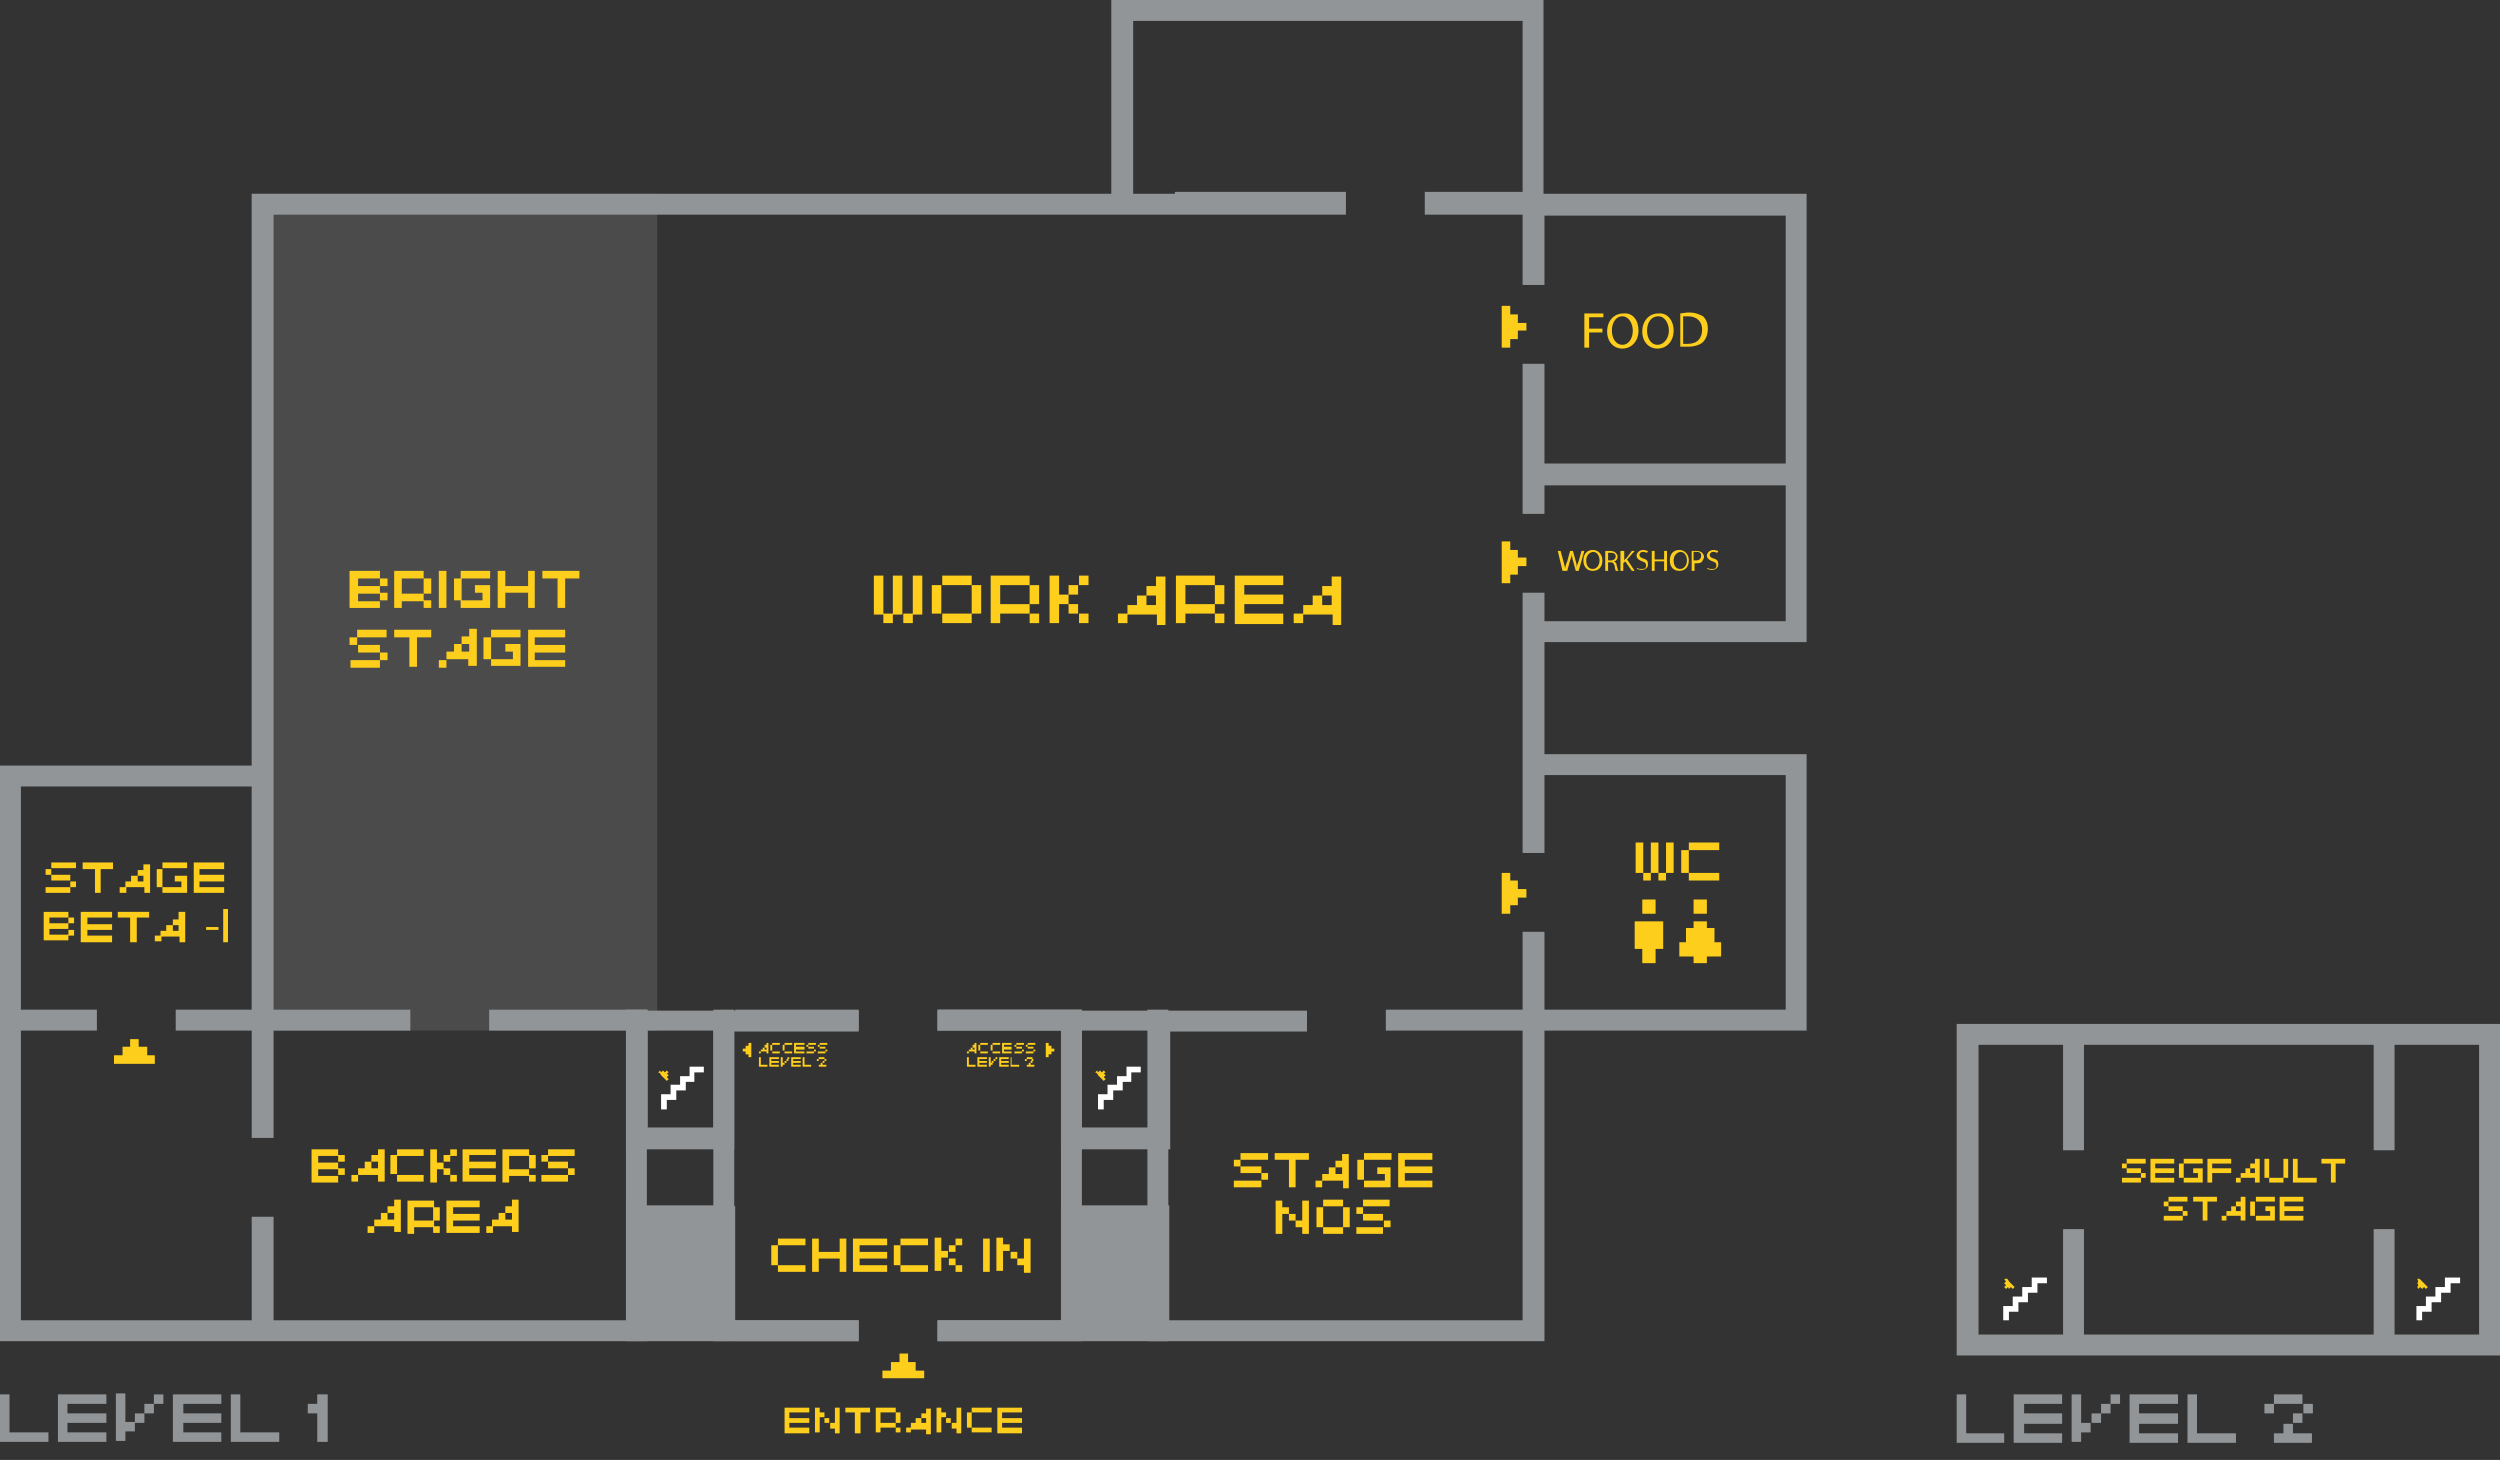 <?xml version="1.0" encoding="utf-8"?>
<!-- Generator: Adobe Illustrator 17.0.0, SVG Export Plug-In . SVG Version: 6.00 Build 0)  -->
<!DOCTYPE svg PUBLIC "-//W3C//DTD SVG 1.0//EN" "http://www.w3.org/TR/2001/REC-SVG-20010904/DTD/svg10.dtd">
<svg version="1.0" id="Layer_1" xmlns="http://www.w3.org/2000/svg" xmlns:xlink="http://www.w3.org/1999/xlink" x="0px" y="0px"
	 width="263.2px" height="153.7px" viewBox="0 0 263.2 153.7" style="enable-background:new 0 0 263.2 153.7;" xml:space="preserve"
	>
<rect x="0" y="0" width="263.2" height="153.7" fill="#333333" stroke="none"/>
<style type="text/css">
	.st0{fill:#929597;}
	.st1{fill:#FECE1D;}
	.st2{fill:#FFFFFF;}
	.st3{opacity:0.25;}
	.st4{clip-path:url(#SVGID_2_);}
</style>
<g>
	<polygon class="st0" points="206,151.9 206,146.8 207,146.8 207,150.9 211,150.9 211,151.9 	"/>
</g>
<g>
	<polygon class="st0" points="212,151.9 212,146.8 217.1,146.8 217.1,147.8 213.1,147.8 213.1,148.8 217.1,148.8 217.1,149.9 
		213.1,149.9 213.1,150.9 217.1,150.9 217.1,151.9 	"/>
</g>
<g>
	<path class="st0" d="M218.1,151.9v-5.1h1v3h1v1h-1v1H218.1z M220.2,148.8h1v1h-1V148.8z M221.2,147.8h1v1h-1V147.8z M222.2,146.8h1
		v1h-1V146.8z"/>
</g>
<g>
	<polygon class="st0" points="224.2,151.9 224.2,146.8 229.3,146.8 229.3,147.8 225.2,147.8 225.2,148.8 229.3,148.8 229.3,149.9 
		225.2,149.9 225.2,150.9 229.3,150.9 229.3,151.9 	"/>
</g>
<g>
	<polygon class="st0" points="230.3,151.9 230.3,146.8 231.3,146.8 231.3,150.9 235.4,150.9 235.4,151.9 	"/>
</g>
<g>
	<path class="st0" d="M238.4,147.8h1v1h-1V147.8z M239.4,146.8h3v1h-3V146.8z M239.4,151.9v-1h1v-1h1v1h2v1H239.4z M241.4,148.8h1v1
		h-1V148.8z M242.5,147.8h1v1h-1V147.8z"/>
</g>
<g>
	<path class="st1" d="M227.8,126.5h0.5v0.5h-0.5V126.5z M227.8,128h2v0.5h-2V128z M228.3,126h2v0.5h-2V126z M228.3,127h1.5v0.5h-1.5
		V127z M229.8,127.5h0.5v0.5h-0.5V127.5z"/>
</g>
<g>
	<polygon class="st1" points="231.9,128.5 231.9,126.5 230.9,126.5 230.9,126 233.4,126 233.4,126.5 232.4,126.5 232.4,128.5 	"/>
</g>
<g>
	<path class="st1" d="M233.9,128h0.5v0.5h-0.5V128z M235.9,128.5V128h-1.5v-0.5h0.5V127h0.5v0.5h0.5V127h-0.5v-0.5h0.5V126h0.5v2.5
		H235.9z"/>
</g>
<g>
	<path class="st1" d="M236.9,126.5h0.5v1.5h-0.5V126.5z M237.5,126h2v0.5h-2V126z M237.5,128.5V128h1.5v-0.5h-0.5V127h1v1.5H237.5z"
		/>
</g>
<g>
	<polygon class="st1" points="240,128.5 240,126 242.5,126 242.5,126.5 240.5,126.5 240.5,127 242.5,127 242.5,127.5 240.5,127.5 
		240.5,128 242.5,128 242.5,128.5 	"/>
</g>
<g>
	<path class="st0" d="M261,107.8h-52.8H206v2.2v30.5v2.2h2.2H261h2.2v-2.2V110v-2.2H261z M261,140.5h-8.9v-11.1h-2.2v11.1h-30.5
		v-11.1h-2.2v11.1h-8.9V110h8.9v11.1h2.2V110h30.5v11.1h2.2V110h8.9V140.5z"/>
</g>
<g>
	<polygon class="st2" points="214.5,134.5 213.9,134.5 213.9,135.1 213.9,135.5 213.5,135.5 212.9,135.5 212.9,136.1 212.9,136.5 
		212.5,136.5 212.5,136.5 211.9,136.5 211.9,136.5 211.9,137.1 211.9,137.5 211.5,137.5 210.9,137.5 210.9,138.1 210.9,139 
		211.5,139 211.5,138.1 211.9,138.1 211.9,138.1 212.5,138.1 212.5,138.1 212.5,138.1 212.5,137.1 212.9,137.1 213.5,137.1 
		213.5,137.1 213.5,137.1 213.5,136.1 213.9,136.1 214.5,136.1 214.5,136.1 214.5,135.1 215.5,135.1 215.5,134.5 	"/>
</g>
<g>
	<polygon class="st1" points="211.2,134.9 211,135.1 211.2,135.3 211,135.5 211.2,135.7 211.4,135.5 211.5,135.7 211.7,135.5 
		211.9,135.7 212.1,135.5 211.9,135.3 211.7,135.1 211.5,134.9 211.4,134.7 211.2,134.6 211,134.7 	"/>
</g>
<g>
	<polygon class="st2" points="258,134.5 257.4,134.5 257.4,135.1 257.4,135.5 257,135.5 256.4,135.5 256.4,136.1 256.4,136.5 
		256,136.5 256,136.5 255.4,136.5 255.4,136.5 255.4,137.1 255.4,137.5 255,137.5 254.4,137.5 254.4,138.1 254.4,139 255,139 
		255,138.1 255.4,138.1 255.4,138.1 256,138.1 256,138.1 256,138.1 256,137.1 256.4,137.1 257,137.1 257,137.1 257,137.1 257,136.1 
		257.4,136.1 258,136.1 258,136.1 258,135.1 259,135.1 259,134.5 	"/>
</g>
<g>
	<polygon class="st1" points="254.6,134.9 254.5,135.1 254.6,135.3 254.5,135.5 254.6,135.7 254.8,135.5 255,135.7 255.2,135.5 
		255.4,135.7 255.6,135.5 255.4,135.3 255.2,135.1 255,134.9 254.8,134.7 254.6,134.6 254.5,134.7 	"/>
</g>
<g>
	<path class="st1" d="M223.4,122.5h0.5v0.5h-0.5V122.5z M223.4,124h2v0.5h-2V124z M223.9,122h2v0.5h-2V122z M223.9,123h1.5v0.5h-1.5
		V123z M225.4,123.5h0.5v0.5h-0.5V123.5z"/>
</g>
<g>
	<polygon class="st1" points="226.4,124.5 226.4,122 228.9,122 228.9,122.5 226.9,122.5 226.9,123 228.9,123 228.9,123.5 
		226.9,123.5 226.9,124 228.9,124 228.9,124.5 	"/>
</g>
<g>
	<path class="st1" d="M229.4,122.5h0.5v1.5h-0.5V122.5z M229.9,122h2v0.5h-2V122z M229.9,124.5V124h1.5v-0.5h-0.5V123h1v1.5H229.9z"
		/>
</g>
<g>
	<polygon class="st1" points="232.4,124.5 232.4,122 234.9,122 234.9,122.5 232.9,122.5 232.9,123 234.9,123 234.9,123.5 
		232.9,123.5 232.9,124.5 	"/>
</g>
<g>
	<path class="st1" d="M235.4,124h0.5v0.5h-0.5V124z M235.9,124v-0.5h0.5V123h0.5v0.5h0.5V123h-0.5v-0.5h0.5V122h0.5v2.5h-0.5V124
		H235.9z"/>
</g>
<g>
	<path class="st1" d="M238.4,122h0.5v2h-0.5V122z M238.9,124h1.5v0.5h-1.5V124z M240.4,122h0.5v2h-0.5V122z"/>
</g>
<g>
	<polygon class="st1" points="241.4,124.5 241.4,122 241.9,122 241.9,124 243.9,124 243.9,124.5 	"/>
</g>
<g>
	<polygon class="st1" points="244.4,122.5 244.4,122 246.9,122 246.9,122.5 245.9,122.5 245.9,124.5 245.4,124.5 245.4,122.5 	"/>
</g>
<g>
	<polygon class="st0" points="0,151.8 0,146.8 1,146.8 1,150.8 5.1,150.8 5.1,151.8 	"/>
</g>
<g>
	<polygon class="st0" points="6.1,151.8 6.1,146.8 11.2,146.8 11.2,147.8 7.1,147.8 7.1,148.8 11.2,148.8 11.2,149.8 7.1,149.8 
		7.1,150.8 11.2,150.8 11.2,151.8 	"/>
</g>
<g>
	<path class="st0" d="M12.2,151.8v-5.1h1v3h1v1h-1v1H12.2z M14.2,148.8h1v1h-1V148.8z M15.2,147.8h1v1h-1V147.8z M16.2,146.8h1v1h-1
		V146.8z"/>
</g>
<g>
	<polygon class="st0" points="18.2,151.8 18.2,146.8 23.3,146.8 23.3,147.8 19.3,147.8 19.3,148.8 23.3,148.8 23.3,149.8 
		19.3,149.8 19.3,150.8 23.3,150.8 23.3,151.8 	"/>
</g>
<g>
	<polygon class="st0" points="24.3,151.8 24.3,146.8 25.3,146.8 25.3,150.8 29.4,150.8 29.4,151.8 	"/>
</g>
<g>
	<polygon class="st0" points="32.4,148.8 32.4,147.8 33.4,147.8 33.4,146.8 34.5,146.8 34.5,151.8 33.4,151.8 33.4,148.8 	"/>
</g>
<g>
	<path class="st1" d="M101.8,110.7h0.2v0.2h-0.2V110.7z M102,110.7v-0.2h0.2v-0.2h0.2v0.2h0.2v-0.2h-0.2V110h0.2v-0.2h0.2v1.1h-0.2
		v-0.2H102z"/>
</g>
<g>
	<path class="st1" d="M103,110h0.2v0.6H103V110z M103.2,109.8h0.8v0.2h-0.8V109.8z M103.2,110.7h0.8v0.2h-0.8V110.7z"/>
</g>
<g>
	<path class="st1" d="M104.3,110h0.2v0.6h-0.2V110z M104.5,109.8h0.8v0.2h-0.8V109.8z M104.5,110.7h0.8v0.2h-0.8V110.7z"/>
</g>
<g>
	<polygon class="st1" points="105.5,110.9 105.5,109.8 106.5,109.8 106.5,110 105.7,110 105.7,110.2 106.5,110.2 106.5,110.5 
		105.7,110.5 105.7,110.7 106.5,110.7 106.5,110.9 	"/>
</g>
<g>
	<path class="st1" d="M106.8,110h0.2v0.2h-0.2V110z M106.8,110.7h0.8v0.2h-0.8V110.7z M107,109.8h0.8v0.2H107V109.8z M107,110.2h0.6
		v0.2H107V110.2z M107.6,110.5h0.2v0.2h-0.2V110.5z"/>
</g>
<g>
	<path class="st1" d="M108,110h0.2v0.2H108V110z M108,110.7h0.8v0.2H108V110.7z M108.2,109.8h0.8v0.2h-0.8V109.8z M108.2,110.2h0.6
		v0.2h-0.6V110.2z M108.8,110.5h0.2v0.2h-0.2V110.5z"/>
</g>
<g>
	<polygon class="st1" points="101.8,112.3 101.8,111.3 102,111.3 102,112.1 102.7,112.1 102.7,112.3 	"/>
</g>
<g>
	<polygon class="st1" points="102.9,112.3 102.9,111.3 103.9,111.3 103.9,111.5 103.1,111.5 103.1,111.7 103.9,111.7 103.9,111.9 
		103.1,111.9 103.1,112.1 103.9,112.1 103.9,112.3 	"/>
</g>
<g>
	<path class="st1" d="M104.1,112.3v-1h0.2v0.6h0.2v0.2h-0.2v0.2H104.1z M104.4,111.7h0.2v0.2h-0.2V111.7z M104.6,111.5h0.2v0.2h-0.2
		V111.5z M104.8,111.3h0.2v0.2h-0.2V111.3z"/>
</g>
<g>
	<polygon class="st1" points="105.2,112.3 105.2,111.3 106.2,111.3 106.2,111.5 105.4,111.5 105.4,111.7 106.2,111.7 106.2,111.9 
		105.4,111.9 105.4,112.1 106.2,112.1 106.2,112.3 	"/>
</g>
<g>
	<polygon class="st1" points="106.4,112.3 106.4,111.3 106.5,111.3 106.5,112.1 107.3,112.1 107.3,112.3 	"/>
</g>
<g>
	<path class="st1" d="M107.9,111.5h0.2v0.2h-0.2V111.5z M108.1,111.3h0.6v0.2h-0.6V111.3z M108.1,112.3v-0.2h0.2v-0.2h0.2v0.2h0.4
		v0.2H108.1z M108.5,111.7h0.2v0.2h-0.2V111.7z M108.6,111.5h0.2v0.2h-0.2V111.5z"/>
</g>
<g class="st3">
	<g>
		<defs>
			<rect id="SVGID_1_" x="26.5" y="20.4" width="42.7" height="88.1"/>
		</defs>
		<clipPath id="SVGID_2_">
			<use xlink:href="#SVGID_1_"  style="overflow:visible;"/>
		</clipPath>
		<g class="st4">
			<rect x="26.5" y="20.4" class="st0" width="42.7" height="88.1"/>
		</g>
	</g>
</g>
<g>
	<path class="st1" d="M36.8,64v-3.9H40v0.8h-2.3v0.8H40v0.8h-2.3v0.8H40V64H36.8z M40,60.9h0.8v0.8H40V60.9z M40,62.4h0.8v0.8H40
		V62.4z"/>
</g>
<g>
	<path class="st1" d="M41.5,64v-3.9h3.1v0.8h-2.3v1.6h2.3v0.8h-2.3V64H41.5z M44.6,60.9h0.8v1.6h-0.8V60.9z M44.6,63.2h0.8V64h-0.8
		V63.2z"/>
</g>
<g>
	<rect x="46.2" y="60.1" class="st1" width="0.8" height="3.9"/>
</g>
<g>
	<path class="st1" d="M47.8,60.9h0.8v2.3h-0.8V60.9z M48.5,60.1h3.1v0.8h-3.1V60.1z M48.5,64v-0.8h2.3v-0.8h-0.8v-0.8h1.6V64H48.5z"
		/>
</g>
<g>
	<polygon class="st1" points="52.4,64 52.4,60.1 53.2,60.1 53.2,61.7 55.6,61.7 55.6,60.1 56.3,60.1 56.3,64 55.6,64 55.6,62.4 
		53.2,62.4 53.2,64 	"/>
</g>
<g>
	<polygon class="st1" points="58.7,64 58.7,60.9 57.1,60.9 57.1,60.1 61,60.1 61,60.9 59.5,60.9 59.5,64 	"/>
</g>
<g>
	<path class="st1" d="M36.8,67.1h0.8v0.8h-0.8V67.1z M36.8,69.5H40v0.8h-3.1V69.5z M37.6,66.3h3.1v0.8h-3.1V66.3z M37.6,67.9H40v0.8
		h-2.3V67.9z M40,68.7h0.8v0.8H40V68.7z"/>
</g>
<g>
	<polygon class="st1" points="43.1,70.2 43.1,67.1 41.5,67.1 41.5,66.3 45.4,66.3 45.4,67.1 43.9,67.1 43.9,70.2 	"/>
</g>
<g>
	<path class="st1" d="M46.2,69.5H47v0.8h-0.8V69.5z M49.3,70.2v-0.8H47v-0.8h0.8v-0.8h0.8v0.8h0.8v-0.8h-0.8v-0.8h0.8v-0.8h0.8v3.9
		H49.3z"/>
</g>
<g>
	<path class="st1" d="M50.9,67.1h0.8v2.3h-0.8V67.1z M51.7,66.3h3.1v0.8h-3.1V66.3z M51.7,70.2v-0.8H54v-0.8h-0.8v-0.8h1.6v2.3H51.7
		z"/>
</g>
<g>
	<polygon class="st1" points="55.6,70.2 55.6,66.3 59.5,66.3 59.5,67.1 56.3,67.1 56.3,67.9 59.5,67.9 59.5,68.7 56.3,68.7 
		56.3,69.5 59.5,69.5 59.5,70.2 	"/>
</g>
<g>
	<path class="st1" d="M92,60.6h1v4.1h-1V60.6z M93,64.6h1v1h-1V64.6z M94,60.6h1v4.1h-1V60.6z M95.1,64.6h1v1h-1V64.6z M96.1,60.6h1
		v4.1h-1V60.6z"/>
</g>
<g>
	<path class="st1" d="M98.1,61.6h1v3h-1V61.6z M99.2,60.6h3.1v1h-3.1V60.6z M99.2,64.6h3.1v1h-3.1V64.6z M102.3,61.6h1v3h-1V61.6z"
		/>
</g>
<g>
	<path class="st1" d="M104.3,65.7v-5.1h4.1v1h-3.1v2h3.1v1h-3.1v1H104.3z M108.4,61.6h1v2h-1V61.6z M108.4,64.6h1v1h-1V64.6z"/>
</g>
<g>
	<path class="st1" d="M110.5,65.7v-5.1h1v2h1v1h-1v2H110.5z M112.5,61.6h1v1h-1V61.6z M112.5,63.6h1v1h-1V63.6z M113.6,60.6h1v1h-1
		V60.6z M113.6,64.6h1v1h-1V64.6z"/>
</g>
<g>
	<path class="st1" d="M117.7,64.6h1v1h-1V64.6z M121.8,65.7v-1h-3.1v-1h1v-1h1v1h1v-1h-1v-1h1v-1h1v5.1H121.8z"/>
</g>
<g>
	<path class="st1" d="M123.8,65.7v-5.1h4.1v1h-3.1v2h3.1v1h-3.1v1H123.8z M127.9,61.6h1v2h-1V61.6z M127.9,64.6h1v1h-1V64.6z"/>
</g>
<g>
	<polygon class="st1" points="130,65.7 130,60.6 135.1,60.6 135.1,61.6 131,61.6 131,62.6 135.1,62.6 135.1,63.6 131,63.6 131,64.6 
		135.1,64.6 135.1,65.7 	"/>
</g>
<g>
	<path class="st1" d="M136.2,64.6h1v1h-1V64.6z M140.3,65.7v-1h-3.1v-1h1v-1h1v1h1v-1h-1v-1h1v-1h1v5.1H140.3z"/>
</g>
<g>
	<path class="st1" d="M129.9,122.1h0.7v0.7h-0.7V122.1z M129.9,124.3h2.9v0.7h-2.9V124.3z M130.6,121.4h2.9v0.7h-2.9V121.4z
		 M130.6,122.8h2.2v0.7h-2.2V122.8z M132.8,123.5h0.7v0.7h-0.7V123.5z"/>
</g>
<g>
	<polygon class="st1" points="135.7,125 135.7,122.1 134.2,122.1 134.2,121.4 137.8,121.4 137.8,122.1 136.4,122.1 136.4,125 	"/>
</g>
<g>
	<path class="st1" d="M138.5,124.3h0.7v0.7h-0.7V124.3z M141.4,125v-0.7h-2.2v-0.7h0.7v-0.7h0.7v0.7h0.7v-0.7h-0.7v-0.7h0.7v-0.7
		h0.7v3.6H141.4z"/>
</g>
<g>
	<path class="st1" d="M142.9,122.1h0.7v2.1h-0.7V122.1z M143.6,121.4h2.9v0.7h-2.9V121.4z M143.6,125v-0.7h2.2v-0.7H145v-0.7h1.4
		v2.1H143.6z"/>
</g>
<g>
	<polygon class="st1" points="147.2,125 147.2,121.4 150.8,121.4 150.8,122.1 147.9,122.1 147.9,122.8 150.8,122.8 150.8,123.5 
		147.9,123.5 147.9,124.3 150.8,124.3 150.8,125 	"/>
</g>
<g>
	<path class="st1" d="M81.2,131.1h0.7v2.1h-0.7V131.1z M81.9,130.4h2.9v0.7h-2.9V130.4z M81.9,133.2h2.9v0.7h-2.9V133.2z"/>
</g>
<g>
	<polygon class="st1" points="85.5,133.9 85.5,130.4 86.2,130.4 86.2,131.8 88.4,131.8 88.4,130.4 89.1,130.4 89.1,133.9 
		88.4,133.9 88.4,132.5 86.2,132.5 86.2,133.9 	"/>
</g>
<g>
	<polygon class="st1" points="89.8,133.9 89.8,130.4 93.4,130.4 93.4,131.1 90.5,131.1 90.5,131.8 93.4,131.8 93.4,132.5 
		90.5,132.5 90.5,133.2 93.4,133.2 93.4,133.9 	"/>
</g>
<g>
	<path class="st1" d="M94.1,131.1h0.7v2.1h-0.7V131.1z M94.8,130.4h2.9v0.7h-2.9V130.4z M94.8,133.2h2.9v0.7h-2.9V133.2z"/>
</g>
<g>
	<path class="st1" d="M98.4,133.9v-3.6h0.7v1.4h0.7v0.7h-0.7v1.4H98.4z M99.9,131.1h0.7v0.7h-0.7V131.1z M99.9,132.5h0.7v0.7h-0.7
		V132.5z M100.6,130.4h0.7v0.7h-0.7V130.4z M100.6,133.2h0.7v0.7h-0.7V133.2z"/>
</g>
<g>
	<rect x="103.5" y="130.4" class="st1" width="0.7" height="3.5"/>
</g>
<g>
	<path class="st1" d="M104.9,133.9v-3.6h0.7v0.7h0.7v0.7h-0.7v2.1H104.9z M106.4,131.8h0.7v0.7h-0.7V131.8z M107.8,133.9v-0.7h-0.7
		v-0.7h0.7v-2.1h0.7v3.6H107.8z"/>
</g>
<g>
	<path class="st1" d="M32.8,124.4V121h2.8v0.7h-2.1v0.7h2.1v0.7h-2.1v0.7h2.1v0.7H32.8z M35.6,121.6h0.7v0.7h-0.7V121.6z M35.6,123
		h0.7v0.7h-0.7V123z"/>
</g>
<g>
	<path class="st1" d="M37,123.7h0.7v0.7H37V123.7z M39.8,124.4v-0.7h-2.1V123h0.7v-0.7h0.7v0.7h0.7v-0.7h-0.7v-0.7h0.7V121h0.7v3.4
		H39.8z"/>
</g>
<g>
	<path class="st1" d="M41.1,121.6h0.7v2h-0.7V121.6z M41.8,121h2.8v0.7h-2.8V121z M41.8,123.7h2.8v0.7h-2.8V123.7z"/>
</g>
<g>
	<path class="st1" d="M45.3,124.4V121H46v1.4h0.7v0.7H46v1.4H45.3z M46.7,121.6h0.7v0.7h-0.7V121.6z M46.7,123h0.7v0.7h-0.7V123z
		 M47.4,121h0.7v0.7h-0.7V121z M47.4,123.7h0.7v0.7h-0.7V123.7z"/>
</g>
<g>
	<polygon class="st1" points="48.7,124.4 48.7,121 52.2,121 52.2,121.6 49.4,121.6 49.4,122.3 52.2,122.3 52.2,123 49.4,123 
		49.4,123.7 52.2,123.7 52.2,124.4 	"/>
</g>
<g>
	<path class="st1" d="M52.9,124.4V121h2.8v0.7h-2.1v1.4h2.1v0.7h-2.1v0.7H52.9z M55.7,121.6h0.7v1.4h-0.7V121.6z M55.7,123.7h0.7
		v0.7h-0.7V123.7z"/>
</g>
<g>
	<path class="st1" d="M57,121.6h0.7v0.7H57V121.6z M57,123.7h2.8v0.7H57V123.7z M57.7,121h2.8v0.7h-2.8V121z M57.7,122.3h2.1v0.7
		h-2.1V122.3z M59.8,123h0.7v0.7h-0.7V123z"/>
</g>
<g>
	<path class="st1" d="M38.7,129.1h0.7v0.7h-0.7V129.1z M41.5,129.8v-0.7h-2.1v-0.7h0.7v-0.7h0.7v0.7h0.7v-0.7h-0.7v-0.7h0.7v-0.7
		h0.7v3.4H41.5z"/>
</g>
<g>
	<path class="st1" d="M42.9,129.8v-3.4h2.8v0.7h-2.1v1.4h2.1v0.7h-2.1v0.7H42.9z M45.6,127.1h0.7v1.4h-0.7V127.1z M45.6,129.1h0.7
		v0.7h-0.7V129.1z"/>
</g>
<g>
	<polygon class="st1" points="47,129.8 47,126.4 50.5,126.4 50.5,127.1 47.7,127.1 47.7,127.8 50.5,127.8 50.5,128.5 47.7,128.5 
		47.7,129.1 50.5,129.1 50.5,129.8 	"/>
</g>
<g>
	<path class="st1" d="M51.2,129.1h0.7v0.7h-0.7V129.1z M53.9,129.8v-0.7h-2.1v-0.7h0.7v-0.7h0.7v0.7h0.7v-0.7h-0.7v-0.7h0.7v-0.7
		h0.7v3.4H53.9z"/>
</g>
<g>
	<path class="st0" d="M113.9,106.3H98.7v2.2h13V121h11.5v-12.4h14.4v-2.2h-16.7H113.9z M120.9,118.7h-7v-10.2h7V118.7z"/>
</g>
<g>
	<path class="st0" d="M68.2,106.3H51.5v2.2h14.4V121h11.4v-12.4h13.1v-2.2H75.1H68.2z M75.1,118.7h-6.9v-10.2h6.9V118.7z"/>
</g>
<g>
	<path class="st1" d="M172.2,88.7h0.8v3.2h-0.8V88.7z M173,91.9h0.8v0.8H173V91.9z M173.8,88.7h0.8v3.2h-0.8V88.7z M174.6,91.9h0.8
		v0.8h-0.8V91.9z M175.4,88.7h0.8v3.2h-0.8V88.7z"/>
</g>
<g>
	<path class="st1" d="M177,89.5h0.8v2.4H177V89.5z M177.8,88.7h3.2v0.8h-3.2V88.7z M177.8,91.9h3.2v0.8h-3.2V91.9z"/>
</g>
<g>
	<polygon class="st1" points="173.6,97 172.9,97 172.1,97 172.1,97.7 172.1,98.4 172.1,99.2 172.1,99.9 172.9,99.9 172.9,100.7 
		172.9,101.4 173.6,101.4 174.3,101.4 174.3,100.7 174.3,99.9 175.1,99.9 175.1,99.2 175.1,98.4 175.1,97.7 175.1,97 174.3,97 	"/>
</g>
<g>
	<polygon class="st1" points="174.3,96.2 174.3,95.5 174.3,94.7 173.6,94.7 172.9,94.7 172.9,95.5 172.9,96.2 173.6,96.2 	"/>
</g>
<g>
	<polygon class="st1" points="179.7,96.2 179.7,95.5 179.7,94.7 179,94.7 178.3,94.7 178.3,95.5 178.3,96.2 179,96.2 	"/>
</g>
<g>
	<polygon class="st1" points="180.5,99.2 180.5,98.4 180.5,97.7 179.7,97.7 179.7,97 179,97 178.3,97 178.3,97.7 177.5,97.7 
		177.5,98.4 177.5,99.2 176.8,99.2 176.8,99.9 176.8,100.7 177.5,100.7 178.3,100.7 178.3,101.4 179,101.4 179.7,101.4 179.7,100.7 
		180.5,100.7 181.2,100.7 181.2,99.9 181.2,99.2 	"/>
</g>
<g>
	<polygon class="st2" points="73.1,112.3 72.6,112.3 72.6,112.9 72.6,113.3 72.2,113.3 71.6,113.3 71.6,113.9 71.6,114.2 
		71.2,114.2 71.2,114.2 70.6,114.2 70.6,114.2 70.6,114.8 70.6,115.2 70.2,115.2 69.6,115.2 69.6,115.8 69.6,116.8 70.2,116.8 
		70.2,115.8 70.6,115.8 70.6,115.8 71.1,115.8 71.2,115.8 71.2,115.8 71.2,114.8 71.6,114.8 72.1,114.8 72.1,114.8 72.2,114.8 
		72.2,113.9 72.6,113.9 73.1,113.9 73.1,113.9 73.1,112.9 74.1,112.9 74.1,112.3 	"/>
</g>
<g>
	<polygon class="st1" points="70.2,113.4 70.4,113.2 70.2,113 70.4,112.9 70.2,112.7 70,112.9 69.8,112.7 69.6,112.9 69.5,112.7 
		69.3,112.9 69.5,113 69.6,113.2 69.8,113.4 70,113.6 70.2,113.8 70.4,113.6 	"/>
</g>
<g>
	<polygon class="st2" points="119.1,112.3 118.6,112.3 118.6,112.9 118.6,113.3 118.2,113.3 117.6,113.3 117.6,113.9 117.6,114.2 
		117.2,114.2 117.2,114.2 116.6,114.2 116.6,114.2 116.6,114.8 116.6,115.2 116.2,115.2 115.6,115.2 115.6,115.8 115.6,116.8 
		116.2,116.8 116.2,115.8 116.6,115.8 116.6,115.8 117.1,115.8 117.2,115.8 117.2,115.8 117.2,114.8 117.6,114.8 118.1,114.8 
		118.1,114.8 118.2,114.8 118.2,113.9 118.6,113.9 119.1,113.9 119.1,113.9 119.1,112.9 120.1,112.9 120.1,112.3 	"/>
</g>
<g>
	<polygon class="st1" points="116.2,113.4 116.4,113.2 116.2,113 116.4,112.9 116.2,112.7 116,112.9 115.8,112.7 115.6,112.9 
		115.5,112.7 115.3,112.9 115.5,113 115.6,113.2 115.8,113.4 116,113.6 116.2,113.8 116.4,113.6 	"/>
</g>
<g>
	<path class="st1" d="M4.8,91.5h0.6v0.6H4.8V91.5z M4.8,93.4h2.6V94H4.8V93.4z M5.4,90.8H8v0.6H5.4V90.8z M5.4,92.1h2v0.6h-2V92.1z
		 M7.4,92.8H8v0.6H7.4V92.8z"/>
</g>
<g>
	<polygon class="st1" points="10,94 10,91.5 8.7,91.5 8.7,90.8 11.9,90.8 11.9,91.5 10.6,91.5 10.6,94 	"/>
</g>
<g>
	<path class="st1" d="M12.6,93.4h0.7V94h-0.7V93.4z M15.2,94v-0.6h-2v-0.6h0.6v-0.6h0.7v0.6h0.6v-0.6h-0.6v-0.6h0.6v-0.6h0.7V94
		H15.2z"/>
</g>
<g>
	<path class="st1" d="M16.5,91.5h0.6v1.9h-0.6V91.5z M17.1,90.8h2.6v0.6h-2.6V90.8z M17.1,94v-0.6h2v-0.6h-0.7v-0.6h1.3V94H17.1z"/>
</g>
<g>
	<polygon class="st1" points="20.4,94 20.4,90.8 23.6,90.8 23.6,91.5 21,91.5 21,92.1 23.6,92.1 23.6,92.8 21,92.8 21,93.4 
		23.6,93.4 23.6,94 	"/>
</g>
<g>
	<path class="st1" d="M4.6,99.2V96h2.6v0.6h-2v0.6h2v0.6h-2v0.6h2v0.6H4.6z M7.2,96.6h0.6v0.6H7.2V96.6z M7.2,97.9h0.6v0.6H7.2V97.9
		z"/>
</g>
<g>
	<polygon class="st1" points="8.5,99.2 8.5,96 11.8,96 11.8,96.6 9.2,96.6 9.2,97.3 11.8,97.3 11.8,97.9 9.2,97.9 9.2,98.5 
		11.8,98.5 11.8,99.2 	"/>
</g>
<g>
	<polygon class="st1" points="13.7,99.2 13.7,96.6 12.4,96.6 12.4,96 15.7,96 15.7,96.6 14.4,96.6 14.4,99.2 	"/>
</g>
<g>
	<path class="st1" d="M16.3,98.5H17v0.6h-0.7V98.5z M18.9,99.2v-0.6h-2v-0.6h0.6v-0.6h0.7v0.6h0.6v-0.6h-0.6v-0.6h0.6V96h0.7v3.2
		H18.9z"/>
</g>
<g>
	<rect x="21.7" y="97.6" class="st1" width="1.3" height="0.3"/>
</g>
<g>
	<rect x="23.5" y="95.7" class="st1" width="0.5" height="3.5"/>
</g>
<g>
	<polygon class="st1" points="82.6,150.9 82.6,148.2 85.2,148.2 85.2,148.7 83.1,148.7 83.1,149.3 85.2,149.3 85.2,149.8 
		83.1,149.8 83.1,150.3 85.2,150.3 85.2,150.9 	"/>
</g>
<g>
	<path class="st1" d="M87.4,150.3v-0.5h0.5v-1.6h0.5v2.7h-0.5v-0.5H87.4z M86.8,149.3h0.5v0.5h-0.5V149.3z M85.8,150.9v-2.7h0.5v0.5
		h0.5v0.5h-0.5v1.6H85.8z"/>
</g>
<g>
	<polygon class="st1" points="89,148.7 89,148.2 91.6,148.2 91.6,148.7 90.6,148.7 90.6,150.9 90,150.9 90,148.7 	"/>
</g>
<g>
	<path class="st1" d="M94.3,150.3h0.5v0.5h-0.5V150.3z M94.3,148.7h0.5v1.1h-0.5V148.7z M92.2,150.9v-2.7h2.1v0.5h-1.6v1.1h1.6v0.5
		h-1.6v0.5H92.2z"/>
</g>
<g>
	<path class="st1" d="M95.9,150.3v-0.5h0.5v-0.5H97v0.5h0.5v-0.5H97v-0.5h0.5v-0.5H98v2.7h-0.5v-0.5H95.9z M95.4,150.3h0.5v0.5h-0.5
		V150.3z"/>
</g>
<g>
	<path class="st1" d="M100.2,150.3v-0.5h0.5v-1.6h0.5v2.7h-0.5v-0.5H100.2z M99.6,149.3h0.5v0.5h-0.5V149.3z M98.6,150.9v-2.7h0.5
		v0.5h0.5v0.5h-0.5v1.6H98.6z"/>
</g>
<g>
	<path class="st1" d="M102.3,150.3h2.1v0.5h-2.1V150.3z M102.3,148.2h2.1v0.5h-2.1V148.2z M101.8,148.7h0.5v1.6h-0.5V148.7z"/>
</g>
<g>
	<polygon class="st1" points="105,150.9 105,148.2 107.6,148.2 107.6,148.7 105.5,148.7 105.5,149.3 107.6,149.3 107.6,149.8 
		105.5,149.8 105.5,150.3 107.6,150.3 107.6,150.9 	"/>
</g>
<g>
	<polygon class="st1" points="96.4,144.3 96.4,143.4 95.6,143.4 95.6,142.5 94.7,142.5 94.7,143.4 93.8,143.4 93.8,144.3 
		92.9,144.3 92.9,145.1 93.8,145.1 94.7,145.1 95.6,145.1 96.4,145.1 97.3,145.1 97.3,144.3 	"/>
</g>
<g>
	<polygon class="st1" points="159,95.3 159.8,95.3 159.8,94.5 160.7,94.5 160.7,93.6 159.8,93.6 159.8,92.7 159,92.7 159,91.9 
		158.1,91.9 158.1,92.7 158.1,93.6 158.1,94.5 158.1,95.3 158.1,96.2 159,96.2 	"/>
</g>
<g>
	<polygon class="st1" points="110.4,111 110.7,111 110.7,110.7 111,110.7 111,110.4 110.7,110.4 110.7,110.1 110.4,110.1 
		110.4,109.8 110.1,109.8 110.1,110.1 110.1,110.4 110.1,110.7 110.1,111 110.1,111.3 110.4,111.3 	"/>
</g>
<g>
	<path class="st1" d="M79.9,110.7h0.2v0.2h-0.2V110.7z M80.1,110.7v-0.2h0.2v-0.2h0.2v0.2h0.2v-0.2h-0.2V110h0.2v-0.2h0.2v1.1h-0.2
		v-0.2H80.1z"/>
</g>
<g>
	<path class="st1" d="M81.1,110h0.2v0.6h-0.2V110z M81.3,109.8h0.8v0.2h-0.8V109.8z M81.3,110.7h0.8v0.2h-0.8V110.7z"/>
</g>
<g>
	<path class="st1" d="M82.4,110h0.2v0.6h-0.2V110z M82.6,109.8h0.8v0.2h-0.8V109.8z M82.6,110.7h0.8v0.2h-0.8V110.7z"/>
</g>
<g>
	<polygon class="st1" points="83.6,110.9 83.6,109.8 84.7,109.8 84.7,110 83.8,110 83.8,110.2 84.7,110.2 84.7,110.5 83.8,110.5 
		83.8,110.7 84.7,110.7 84.7,110.9 	"/>
</g>
<g>
	<path class="st1" d="M84.9,110h0.2v0.2h-0.2V110z M84.9,110.7h0.8v0.2h-0.8V110.7z M85.1,109.8h0.8v0.2h-0.8V109.8z M85.1,110.2
		h0.6v0.2h-0.6V110.2z M85.7,110.5h0.2v0.2h-0.2V110.5z"/>
</g>
<g>
	<path class="st1" d="M86.1,110h0.2v0.2h-0.2V110z M86.1,110.7h0.8v0.2h-0.8V110.7z M86.3,109.8h0.8v0.2h-0.8V109.8z M86.3,110.2
		h0.6v0.2h-0.6V110.2z M86.9,110.5h0.2v0.2h-0.2V110.5z"/>
</g>
<g>
	<polygon class="st1" points="79.9,112.3 79.9,111.3 80.1,111.3 80.1,112.1 80.8,112.1 80.8,112.3 	"/>
</g>
<g>
	<polygon class="st1" points="81,112.3 81,111.3 82,111.3 82,111.5 81.2,111.5 81.2,111.7 82,111.7 82,111.9 81.2,111.9 81.2,112.1 
		82,112.1 82,112.3 	"/>
</g>
<g>
	<path class="st1" d="M82.2,112.3v-1h0.2v0.6h0.2v0.2h-0.2v0.2H82.2z M82.6,111.7h0.2v0.2h-0.2V111.7z M82.8,111.5h0.2v0.2h-0.2
		V111.5z M82.9,111.3h0.2v0.2h-0.2V111.3z"/>
</g>
<g>
	<polygon class="st1" points="83.3,112.3 83.3,111.3 84.3,111.3 84.3,111.5 83.5,111.5 83.5,111.7 84.3,111.7 84.3,111.9 
		83.5,111.9 83.5,112.1 84.3,112.1 84.3,112.3 	"/>
</g>
<g>
	<polygon class="st1" points="84.5,112.3 84.5,111.3 84.7,111.3 84.7,112.1 85.4,112.1 85.4,112.3 	"/>
</g>
<g>
	<path class="st1" d="M86,111.5h0.2v0.2H86V111.5z M86.2,111.3h0.6v0.2h-0.6V111.3z M86.2,112.3v-0.2h0.2v-0.2h0.2v0.2H87v0.2H86.2z
		 M86.6,111.7h0.2v0.2h-0.2V111.7z M86.8,111.5H87v0.2h-0.2V111.5z"/>
</g>
<g>
	<polygon class="st1" points="78.8,110.1 78.5,110.1 78.5,110.4 78.2,110.4 78.2,110.7 78.5,110.7 78.5,111 78.8,111 78.8,111.3 
		79.1,111.3 79.1,111 79.1,110.7 79.1,110.4 79.1,110.1 79.1,109.8 78.8,109.8 	"/>
</g>
<g>
	<polygon class="st1" points="159,60.5 159.8,60.5 159.8,59.6 160.7,59.6 160.7,58.7 159.8,58.7 159.8,57.9 159,57.9 159,57 
		158.1,57 158.1,57.9 158.1,58.7 158.1,59.6 158.1,60.5 158.1,61.4 159,61.4 	"/>
</g>
<g>
	<polygon class="st1" points="159,35.7 159.8,35.7 159.8,34.8 160.7,34.8 160.7,34 159.8,34 159.8,33.1 159,33.1 159,32.2 
		158.1,32.2 158.1,33.1 158.1,34 158.1,34.8 158.1,35.7 158.1,36.6 159,36.6 	"/>
</g>
<g>
	<polygon class="st1" points="15.5,111.1 15.5,110.2 14.6,110.2 14.6,109.4 13.7,109.4 13.7,110.2 12.9,110.2 12.9,111.1 12,111.1 
		12,112 12.9,112 13.7,112 14.6,112 15.5,112 16.3,112 16.3,111.1 	"/>
</g>
<g>
	<polygon class="st0" points="162.6,20.4 162.6,20.4 162.5,20.4 162.5,0 126.2,0 123.7,0 117,0 117,20.4 26.5,20.4 26.5,80.6 
		0,80.6 0,106.3 0,108.5 0,141.2 26.5,141.2 28.8,141.2 65.9,141.2 68.2,141.2 75.1,141.2 77.4,141.2 90.4,141.2 90.4,139 77.4,139 
		77.4,127 77.3,127 77.3,126.9 65.9,126.9 65.9,127 65.9,139 28.8,139 28.8,128.1 26.5,128.1 26.5,139 2.2,139 2.2,108.5 
		10.2,108.5 10.2,106.3 2.2,106.3 2.2,82.8 26.5,82.8 26.5,106.3 18.5,106.3 18.5,108.5 26.5,108.5 26.5,119.8 28.8,119.8 
		28.8,108.5 43.2,108.5 43.2,106.3 28.8,106.3 28.8,80.6 28.8,22.6 67,22.6 126.2,22.6 141.7,22.6 141.7,22.5 141.7,20.4 
		141.7,20.2 126.2,20.2 123.7,20.2 123.7,20.4 119.3,20.4 119.3,2.2 123.7,2.2 126.2,2.2 141.7,2.2 160.3,2.2 160.3,20.2 150,20.2 
		150,20.4 150,22.5 150,22.6 160.3,22.6 160.3,30 162.6,30 162.6,22.7 188,22.7 188,48.8 162.6,48.8 162.6,38.3 160.3,38.3 
		160.3,48.9 160.3,51 160.3,54.1 162.6,54.1 162.6,51.1 188,51.1 188,65.4 162.6,65.4 162.6,62.4 160.3,62.4 160.3,67.6 160.3,79.4 
		160.3,79.4 160.3,89.8 160.3,89.8 162.6,89.8 162.6,89.8 162.6,81.6 188,81.6 188,106.3 162.6,106.3 162.6,98.1 162.6,98.1 
		160.3,98.1 160.3,98.1 160.3,106.3 145.9,106.3 145.9,108.5 160.3,108.5 160.3,108.5 160.3,139 123.1,139 123.1,126.9 111.7,126.9 
		111.7,127 111.7,127 111.7,139 98.7,139 98.7,141.2 111.7,141.2 113.9,141.2 120.9,141.2 123.1,141.2 162.6,141.2 162.6,108.5 
		190.2,108.5 190.2,79.4 162.6,79.4 162.6,67.6 190.2,67.6 190.2,51 190.2,48.9 190.2,20.4 	"/>
</g>
<g>
	<path class="st1" d="M164.5,60.1L164,58h0.3l0.3,1.1c0.1,0.3,0.1,0.5,0.2,0.7h0c0-0.2,0.1-0.5,0.2-0.7l0.3-1.1h0.3l0.3,1.1
		c0.1,0.3,0.1,0.5,0.1,0.7h0c0-0.2,0.1-0.5,0.2-0.7l0.3-1.1h0.3l-0.6,2.1h-0.3l-0.3-1.1c-0.1-0.3-0.1-0.5-0.1-0.7h0
		c0,0.2-0.1,0.4-0.2,0.7l-0.3,1.1H164.5z"/>
	<path class="st1" d="M168.7,59c0,0.7-0.4,1.1-1,1.1c-0.6,0-1-0.4-1-1.1c0-0.7,0.4-1.1,1-1.1C168.3,57.9,168.7,58.4,168.7,59z
		 M167,59c0,0.5,0.2,0.9,0.7,0.9c0.4,0,0.7-0.4,0.7-0.9c0-0.4-0.2-0.9-0.7-0.9C167.2,58.2,167,58.6,167,59z"/>
	<path class="st1" d="M169,58c0.1,0,0.3,0,0.5,0c0.3,0,0.5,0.1,0.6,0.2c0.1,0.1,0.2,0.2,0.2,0.4c0,0.3-0.2,0.5-0.4,0.5v0
		c0.2,0.1,0.3,0.2,0.3,0.4c0.1,0.3,0.1,0.5,0.2,0.6h-0.3c0-0.1-0.1-0.2-0.1-0.5c-0.1-0.3-0.2-0.4-0.4-0.4h-0.3v0.9H169V58z
		 M169.3,59h0.3c0.3,0,0.5-0.2,0.5-0.4c0-0.3-0.2-0.4-0.5-0.4c-0.1,0-0.2,0-0.3,0V59z"/>
	<path class="st1" d="M170.7,58h0.3v1h0c0.1-0.1,0.1-0.2,0.2-0.2l0.6-0.8h0.3l-0.8,0.9l0.8,1.2h-0.3l-0.7-1l-0.2,0.2v0.8h-0.3V58z"
		/>
	<path class="st1" d="M172.4,59.8c0.1,0.1,0.3,0.1,0.5,0.1c0.3,0,0.4-0.1,0.4-0.4c0-0.2-0.1-0.3-0.4-0.4c-0.3-0.1-0.6-0.3-0.6-0.6
		c0-0.3,0.3-0.6,0.7-0.6c0.2,0,0.4,0.1,0.5,0.1l-0.1,0.2c-0.1,0-0.2-0.1-0.4-0.1c-0.3,0-0.4,0.2-0.4,0.3c0,0.2,0.1,0.3,0.4,0.4
		c0.4,0.1,0.5,0.3,0.5,0.6c0,0.3-0.2,0.6-0.7,0.6c-0.2,0-0.4-0.1-0.5-0.1L172.4,59.8z"/>
	<path class="st1" d="M174.2,58v0.9h1V58h0.3v2.1h-0.3v-1h-1v1h-0.3V58H174.2z"/>
	<path class="st1" d="M177.8,59c0,0.7-0.4,1.1-1,1.1c-0.6,0-1-0.4-1-1.1c0-0.7,0.4-1.1,1-1.1C177.4,57.9,177.8,58.4,177.8,59z
		 M176.2,59c0,0.5,0.2,0.9,0.7,0.9c0.4,0,0.7-0.4,0.7-0.9c0-0.4-0.2-0.9-0.7-0.9C176.4,58.2,176.2,58.6,176.2,59z"/>
	<path class="st1" d="M178.1,58c0.1,0,0.3,0,0.5,0c0.3,0,0.5,0.1,0.6,0.2c0.1,0.1,0.2,0.3,0.2,0.4c0,0.2-0.1,0.3-0.2,0.5
		c-0.1,0.2-0.4,0.2-0.6,0.2c-0.1,0-0.2,0-0.2,0v0.8h-0.3V58z M178.4,59c0.1,0,0.1,0,0.2,0c0.3,0,0.5-0.2,0.5-0.5
		c0-0.3-0.2-0.4-0.5-0.4c-0.1,0-0.2,0-0.3,0V59z"/>
	<path class="st1" d="M179.8,59.8c0.1,0.1,0.3,0.1,0.5,0.1c0.3,0,0.4-0.1,0.4-0.4c0-0.2-0.1-0.3-0.4-0.4c-0.3-0.1-0.6-0.3-0.6-0.6
		c0-0.3,0.3-0.6,0.7-0.6c0.2,0,0.4,0.1,0.5,0.1l-0.1,0.2c-0.1,0-0.2-0.1-0.4-0.1c-0.3,0-0.4,0.2-0.4,0.3c0,0.2,0.1,0.3,0.4,0.4
		c0.4,0.1,0.5,0.3,0.5,0.6c0,0.3-0.2,0.6-0.7,0.6c-0.2,0-0.4-0.1-0.5-0.1L179.8,59.8z"/>
</g>
<g>
	<path class="st1" d="M166.9,33h1.9v0.4h-1.5v1.2h1.4V35h-1.4v1.6h-0.5V33z"/>
	<path class="st1" d="M172.5,34.8c0,1.2-0.8,1.9-1.7,1.9c-0.9,0-1.6-0.7-1.6-1.8c0-1.1,0.7-1.9,1.7-1.9
		C171.9,32.9,172.5,33.7,172.5,34.8z M169.7,34.8c0,0.8,0.4,1.5,1.1,1.5c0.7,0,1.1-0.7,1.1-1.5c0-0.7-0.4-1.5-1.1-1.5
		C170.1,33.3,169.7,34,169.7,34.8z"/>
	<path class="st1" d="M176.2,34.8c0,1.2-0.8,1.9-1.7,1.9c-0.9,0-1.6-0.7-1.6-1.8c0-1.1,0.7-1.9,1.7-1.9
		C175.5,32.9,176.2,33.7,176.2,34.8z M173.4,34.8c0,0.8,0.4,1.5,1.1,1.5c0.7,0,1.2-0.7,1.2-1.5c0-0.7-0.4-1.5-1.1-1.5
		C173.8,33.3,173.4,34,173.4,34.8z"/>
	<path class="st1" d="M176.8,33c0.3,0,0.6-0.1,1-0.1c0.7,0,1.1,0.2,1.5,0.4c0.3,0.3,0.5,0.7,0.5,1.3c0,0.6-0.2,1.1-0.5,1.4
		c-0.3,0.3-0.9,0.5-1.6,0.5c-0.3,0-0.6,0-0.8,0V33z M177.2,36.2c0.1,0,0.3,0,0.5,0c1,0,1.5-0.6,1.5-1.5c0-0.8-0.5-1.4-1.5-1.4
		c-0.2,0-0.4,0-0.5,0V36.2z"/>
</g>
<g>
	<rect x="98.7" y="106.3" class="st0" width="13" height="2.2"/>
</g>
<g>
	<rect x="77.4" y="106.3" class="st0" width="13" height="2.2"/>
</g>
<g>
	<rect x="98.7" y="139" class="st0" width="13" height="2.2"/>
</g>
<g>
	<rect x="111.7" y="106.3" class="st0" width="2.2" height="34.9"/>
</g>
<g>
	<rect x="75.1" y="106.3" class="st0" width="2.2" height="34.9"/>
</g>
<g>
	<rect x="65.9" y="106.3" class="st0" width="2.2" height="34.9"/>
</g>
<g>
	<rect x="120.8" y="106.3" class="st0" width="2.2" height="34.9"/>
</g>
<g>
	<rect x="77.4" y="139" class="st0" width="13" height="2.2"/>
</g>
<g>
	<path class="st1" d="M134.3,129.9v-3.5h0.7v0.7h0.7v0.7H135v2.1H134.3z M135.7,127.8h0.7v0.7h-0.7V127.8z M136.4,129.2v-0.7h0.7
		v-2.1h0.7v3.5h-0.7v-0.7H136.4z"/>
</g>
<g>
	<path class="st1" d="M138.6,127.1h0.7v2.1h-0.7V127.1z M139.3,126.3h2.1v0.7h-2.1V126.3z M139.3,129.2h2.1v0.7h-2.1V129.2z
		 M141.4,127.1h0.7v2.1h-0.7V127.1z"/>
</g>
<g>
	<path class="st1" d="M142.8,127.1h0.7v0.7h-0.7V127.1z M142.8,129.2h2.8v0.7h-2.8V129.2z M143.5,126.3h2.8v0.7h-2.8V126.3z
		 M143.5,127.8h2.1v0.7h-2.1V127.8z M145.7,128.5h0.7v0.7h-0.7V128.5z"/>
</g>
</svg>
